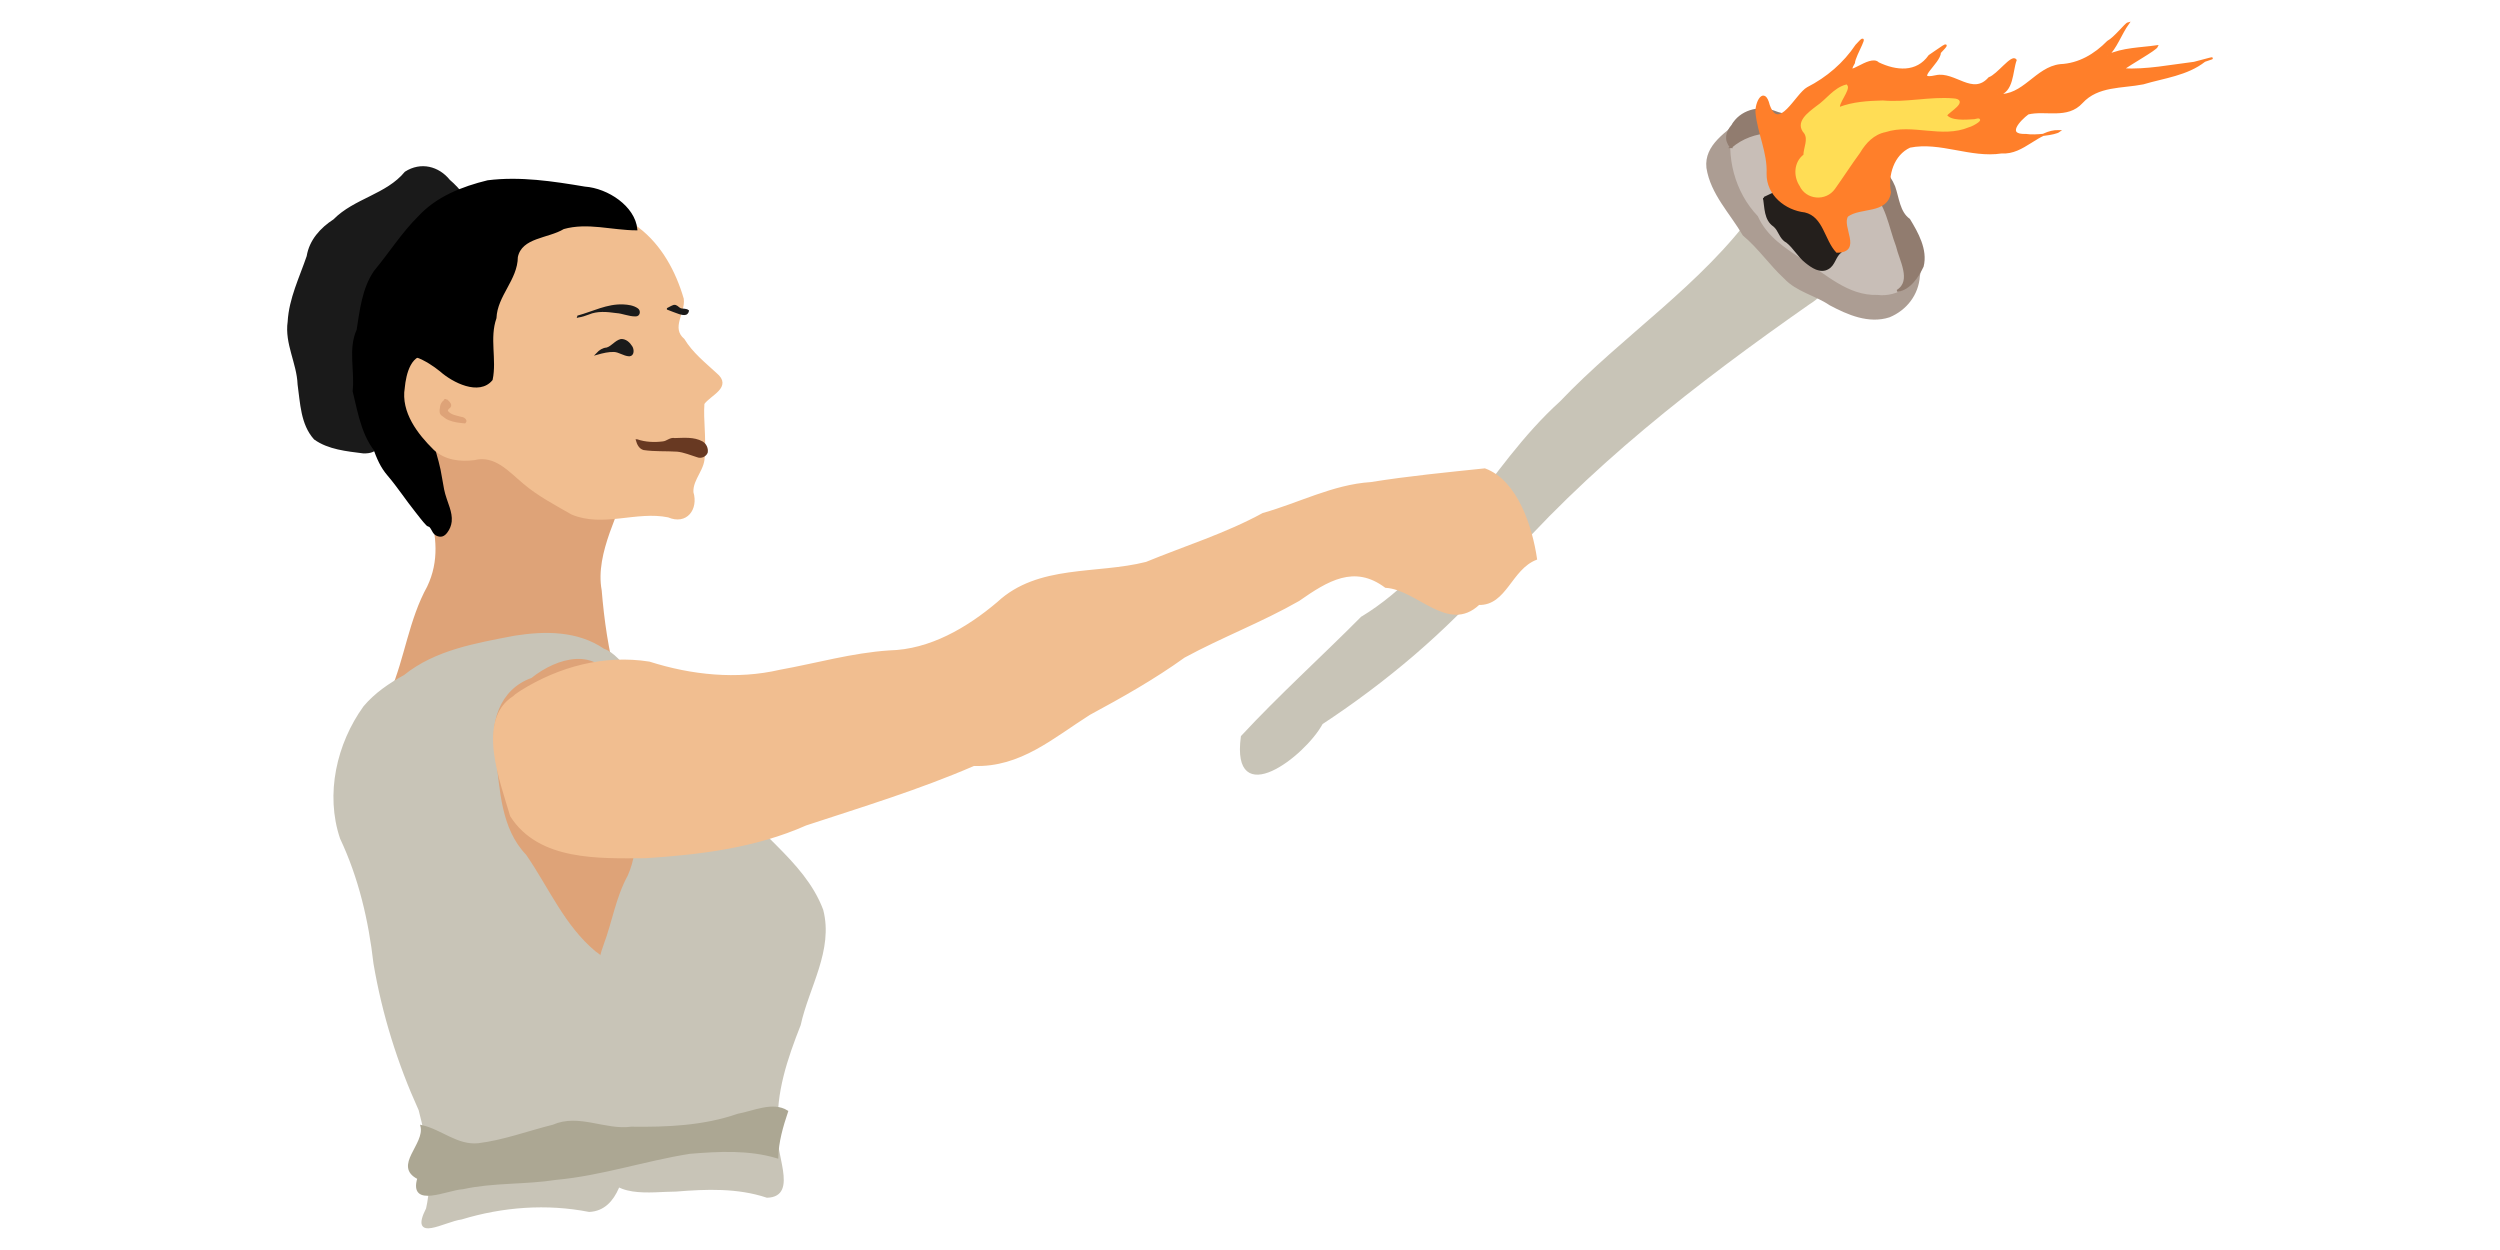 <?xml version="1.0" encoding="UTF-8" standalone="no"?>
<svg
   xmlns:dc="http://purl.org/dc/elements/1.1/"
   xmlns:cc="http://creativecommons.org/ns#"
   xmlns:rdf="http://www.w3.org/1999/02/22-rdf-syntax-ns#"
   xmlns:svg="http://www.w3.org/2000/svg"
   xmlns="http://www.w3.org/2000/svg"
   xmlns:sodipodi="http://sodipodi.sourceforge.net/DTD/sodipodi-0.dtd"
   xmlns:inkscape="http://www.inkscape.org/namespaces/inkscape"
   width="1200"
   height="600"
   viewBox="0 0 317.5 158.75"
   version="1.1"
   id="svg8"
   sodipodi:docname="ol-olympics.svg"
   inkscape:version="1.0.1 (3bc2e813f5, 2020-09-07)">
  <sodipodi:namedview
     pagecolor="#ffffff"
     bordercolor="#666666"
     borderopacity="1"
     objecttolerance="10"
     gridtolerance="10"
     guidetolerance="10"
     inkscape:pageopacity="0"
     inkscape:pageshadow="2"
     inkscape:window-width="1920"
     inkscape:window-height="1061"
     id="namedview27"
     showgrid="false"
     inkscape:zoom="1.4"
     inkscape:cx="600"
     inkscape:cy="300"
     inkscape:window-x="0"
     inkscape:window-y="19"
     inkscape:window-maximized="0"
     inkscape:current-layer="svg8" />
  <defs
     id="defs2" />
  <path
     id="path178"
     style="fill:#c8c4b7;stroke:#c8c4b7;stroke-width:0.265px;stroke-linecap:butt;stroke-linejoin:miter;stroke-opacity:1"
     d="m 172.935,78.447 c 10.883,-6.605 16.029,-19.008 25.276,-27.367 7.988,-8.394 17.977,-14.785 24.82,-24.288 8.693,-9.504 15.166,6.513 6.671,11.762 -14.347,10.044 -28.302,20.816 -39.725,34.202 -6.453,7.403 -13.923,13.716 -22.108,19.106 -2.233,4.135 -11.415,11.117 -10.146,1.685 4.786,-5.16 10.18,-10.035 15.211,-15.101 z" />
  <path
     id="path186"
     style="fill:#ac9d93;stroke:#ac9d93;stroke-width:0.265px;stroke-linecap:butt;stroke-linejoin:miter;stroke-opacity:1"
     d="m 221.215,15.233 c -1.845,1.616 -4.683,3.218 -4.367,6.072 0.508,3.281 2.982,5.737 4.598,8.517 1.933,1.6 3.375,3.75 5.233,5.46 1.556,1.673 3.903,2.109 5.751,3.37 2.255,1.204 4.912,2.36 7.49,1.523 2.13,-0.883 3.613,-2.779 3.777,-5.127 0.419,-2.208 -0.102,-4.463 -1.455,-6.247 -1.065,-1.311 -2.306,-2.499 -3.036,-4.058 -0.899,-1.838 -2.281,-3.352 -3.9,-4.584 -3.331,-2.9 -7.412,-5.943 -12.085,-5.415 -0.685,0.085 -1.36,0.248 -2.006,0.489 z" />
  <path
     id="path196"
     style="fill:#c8beb7;stroke:#c8beb7;stroke-width:0.265px;stroke-linecap:butt;stroke-linejoin:miter;stroke-opacity:1"
     d="m 220.169,15.735 c -0.9,4.101 0.268,8.6 3.186,11.646 1.146,2.599 3.458,4.008 5.7,5.522 2.916,1.807 5.691,4.548 9.378,4.419 2.392,0.314 5.296,-1.304 4.935,-4.022 -0.081,-3.036 -1.878,-5.61 -2.799,-8.42 -2.532,-5.536 -8.175,-9.119 -14.057,-10.13 -2.135,-0.617 -4.581,-0.505 -6.343,0.985 z" />
  <path
     id="path203"
     style="fill:#241f1c;stroke:#241f1c;stroke-width:0.265px;stroke-linecap:butt;stroke-linejoin:miter;stroke-opacity:1"
     d="m 224.038,25.146 c 0.195,1.214 0.121,2.746 1.264,3.514 0.706,0.569 0.769,1.598 1.626,2.032 0.943,0.735 1.495,1.854 2.445,2.593 0.748,0.599 1.812,1.358 2.776,0.782 0.803,-0.451 0.859,-1.489 1.56,-2.049 0.735,-0.622 0.249,-1.586 -0.339,-2.105 -0.914,-0.995 -1.826,-2 -2.849,-2.879 -0.763,-0.634 -0.498,-1.933 -1.528,-2.312 -1.017,-0.572 -2.252,-0.795 -3.353,-0.307 -0.552,0.204 -1.066,0.493 -1.603,0.731 z" />
  <path
     id="path210"
     style="fill:#917c6f;stroke:#917c6f;stroke-width:0.265px;stroke-linecap:butt;stroke-linejoin:miter;stroke-opacity:1"
     d="m 219.82,18.684 c 2.826,-2.445 7.08,-2.432 10.265,-0.706 1.635,0.599 2.929,1.541 4.336,2.52 1.156,1.026 1.692,2.628 3.082,3.474 2.151,1.792 2.467,4.792 3.417,7.265 0.391,1.755 2.049,4.451 0.032,5.704 1.58,-0.241 2.595,-1.794 3.222,-3.128 0.524,-2.104 -0.699,-4.237 -1.716,-5.918 -1.295,-0.911 -1.404,-2.767 -1.9,-4.179 -0.68,-1.679 -1.929,-2.722 -3.428,-3.824 -1.961,-1.924 -3.964,-4.102 -6.681,-4.887 -1.778,-0.15 -3.584,-0.193 -5.266,-0.865 -1.88,-0.636 -4.154,-0.005 -5.159,1.785 -0.751,0.888 -0.973,1.784 -0.204,2.759 z" />
  <path
     id="path220"
     style="fill:#ff7f2a;stroke:#ff7f2a;stroke-width:0.265px;stroke-linecap:butt;stroke-linejoin:miter;stroke-opacity:1"
     d="m 229.581,11.186 c 2.482,-1.266 4.635,-3.11 6.185,-5.427 1.962,-2.214 -0.261,1.227 -0.319,2.221 -1.388,2.367 2.07,-1.048 3.082,0.049 2.249,1.08 4.912,1.35 6.51,-0.934 0.927,-0.591 3.248,-2.415 1.328,-0.435 -0.003,1.317 -3.574,3.714 -0.513,3.024 2.368,-0.537 4.665,2.635 6.776,0.242 1.103,-0.376 2.892,-2.956 3.354,-2.298 -0.541,1.515 -0.324,4.009 -2.286,4.43 3.272,0.269 4.872,-3.432 7.959,-3.781 2.384,-0.103 4.412,-1.311 6.045,-2.975 0.905,-0.486 2.266,-2.272 2.569,-2.343 -0.932,1.294 -1.585,3.214 -2.642,4.117 1.996,-0.916 4.17,-0.894 6.309,-1.2 -0.175,0.43 -3.416,2.194 -4.342,2.932 3.048,0.169 6.053,-0.464 9.063,-0.827 0.861,-0.223 3.687,-1.009 1.322,-0.257 -2.236,1.762 -5.158,2.067 -7.81,2.861 -2.677,0.532 -5.757,0.202 -7.785,2.417 -1.851,2.034 -4.598,0.86 -6.833,1.404 -1.098,0.807 -2.982,2.84 -0.261,2.735 1.187,0.194 3.712,-0.118 4.214,-0.495 -2.725,-0.072 -4.473,2.907 -7.307,2.711 -3.918,0.603 -7.77,-1.513 -11.66,-0.733 -2.137,0.981 -2.926,3.627 -2.518,5.808 -0.405,2.66 -3.743,1.74 -5.421,2.978 -0.912,1.367 1.853,4.529 -1.31,4.554 -1.474,-1.566 -1.604,-4.526 -4.042,-5.113 -2.453,-0.272 -4.789,-2.147 -4.757,-4.775 0.122,-2.699 -1.152,-5.144 -1.41,-7.767 -0.096,-1.295 0.966,-3.312 1.55,-0.942 1.266,3.584 3.515,-1.398 4.951,-2.181 z" />
  <path
     id="path226"
     style="fill:#ffdd55;stroke:#ffdd55;stroke-width:0.265px;stroke-linecap:butt;stroke-linejoin:miter;stroke-opacity:1"
     d="m 229.163,19.719 c -1.204,0.89 -1.292,2.623 -0.505,3.817 0.777,1.717 3.177,1.915 4.269,0.39 1.09,-1.524 2.077,-3.077 3.182,-4.578 0.751,-1.275 1.815,-2.398 3.326,-2.697 3.45,-1.119 7.174,0.816 10.581,-0.617 0.572,-0.127 2.206,-1.168 0.735,-0.766 -1.122,0.07 -3.041,0.241 -3.626,-0.633 0.431,-0.552 2.807,-1.897 0.913,-2.012 -2.987,-0.238 -5.952,0.54 -8.942,0.268 -1.858,0.053 -3.763,0.161 -5.505,0.837 -0.36,-0.5 1.346,-2.404 0.893,-2.862 -1.541,0.405 -2.458,1.868 -3.738,2.72 -0.977,0.766 -2.723,1.957 -1.501,3.285 0.556,0.863 -0.075,1.912 -0.081,2.848 z" />
  <path
     id="path232"
     style="fill:#dea378;fill-opacity:1;stroke:#dea378;stroke-width:0.265px;stroke-linecap:butt;stroke-linejoin:miter;stroke-opacity:1"
     d="m 53.579,44.028 c -3.315,2.525 -2.075,7.431 -1.85,11.01 1.108,6.435 5.786,12.923 2.646,19.504 -2.317,4.193 -2.838,8.991 -4.678,13.346 -0.708,4.487 3.663,8.08 5.513,12.01 4.181,6.617 8.973,12.817 13.812,18.944 2.546,2.913 3.086,12.224 8.42,8.655 3.205,-4.615 5.844,-9.713 9.02,-14.4 2.701,-5.635 -1.206,-11.438 -3.64,-16.419 C 78.455,90.373 76.903,82.508 76.284,74.985 75.382,70.123 78.837,64.714 79.6,61.138 75.609,60.33 73.363,55.879 70.506,53.191 66.506,48.918 61.193,45.864 55.725,43.927 l -1.066,-0.069 z" />
  <path
     style="fill:#000000;stroke:#000000;stroke-width:0.265px;stroke-linecap:butt;stroke-linejoin:miter;stroke-opacity:1"
     d="m 45.396,42.852 c -0.32,0.915 -0.525,1.872 -0.59,2.839 -0.058,0.855 -0.009,1.728 0.241,2.552 0.249,0.82 0.637,1.598 0.805,2.442 0.215,1.083 0.289,2.194 0.588,3.261 0.08,0.286 0.19,0.563 0.3,0.838 0.526,1.306 0.894,2.675 1.524,3.938 0.282,0.565 0.632,1.097 1.044,1.578 1.278,1.494 2.347,3.15 3.576,4.682 0.449,0.56 0.87,1.147 1.371,1.662 0.109,0.113 0.293,0.101 0.398,0.22 0.181,0.206 0.289,0.462 0.434,0.692 0.107,0.169 0.262,0.309 0.448,0.385 0.191,0.078 0.408,0.119 0.611,0.058 0.233,-0.07 0.41,-0.253 0.553,-0.442 0.294,-0.386 0.487,-0.85 0.536,-1.334 0.06,-0.584 -0.073,-1.166 -0.247,-1.72 -0.244,-0.777 -0.564,-1.532 -0.719,-2.335 -0.161,-0.834 -0.285,-1.675 -0.452,-2.508 -0.268,-1.337 -0.765,-2.621 -0.96,-3.975 -0.082,-0.573 -0.086,-1.16 -0.24,-1.721 -0.101,-0.37 -0.259,-0.725 -0.303,-1.11 -0.075,-0.668 -0.219,-1.331 -0.211,-2.007 0.003,-0.226 0.036,-0.45 0.088,-0.67 0.146,-0.61 0.291,-1.222 0.378,-1.843 0.031,-0.221 0.078,-0.445 0.054,-0.667 -0.018,-0.165 -0.066,-0.325 -0.118,-0.481 -0.126,-0.383 -0.314,-0.741 -0.46,-1.116 -0.133,-0.343 -0.195,-0.707 -0.296,-1.06 -0.085,-0.297 -0.186,-0.603 -0.393,-0.839 -0.108,-0.124 -0.238,-0.227 -0.361,-0.334 -0.758,-0.662 -1.567,-1.283 -2.486,-1.705 -0.713,-0.328 -1.493,-0.509 -2.278,-0.522 -0.447,-0.008 -0.906,-0.014 -1.333,0.116 -0.161,0.049 -0.302,0.147 -0.437,0.244 -0.363,0.262 -0.686,0.575 -1.033,0.857 -0.01,0.008 -0.02,0.017 -0.031,0.025 z"
     id="path242" />
  <path
     id="path246"
     style="fill:#f1be90;fill-opacity:1;stroke:#f1be90;stroke-width:0.265px;stroke-linecap:butt;stroke-linejoin:miter;stroke-opacity:1"
     d="m 51.534,49.263 c -0.493,3.05 1.616,5.783 3.661,7.789 1.392,1.258 3.237,1.48 5.038,1.252 2.662,-0.659 4.473,1.492 6.307,3.018 1.862,1.589 4.002,2.689 6.101,3.899 3.939,1.659 8.18,-0.478 12.242,0.354 2.286,0.986 3.685,-0.956 3.049,-3.055 -0.099,-1.752 1.628,-3.009 1.416,-4.833 0.226,-2.145 -0.17,-4.299 -0.018,-6.436 0.826,-1.17 3.589,-2.125 1.574,-3.785 -1.463,-1.351 -3.039,-2.594 -4.093,-4.331 -1.778,-1.506 0.132,-3.433 -0.105,-5.177 -0.996,-3.412 -2.78,-6.739 -5.65,-8.934 -1.628,-1.45 -3.994,-1.467 -6.043,-1.834 -4.486,-0.365 -9.09,-0.188 -13.432,1.059 -1.833,1.064 -4.109,1.378 -5.681,2.846 -1.492,1.707 -3.309,3.924 -2.477,6.342 0.396,2.17 0.77,4.367 2.099,6.199 0.523,1.03 0.825,2.571 -0.862,1.742 -2.341,-0.704 -2.965,2.233 -3.123,3.885 z" />
  <path
     id="path255"
     style="fill:#683922;fill-opacity:1;stroke:#683922;stroke-width:0.265px;stroke-linecap:butt;stroke-linejoin:miter;stroke-opacity:1"
     d="m 80.89,55.918 c 1.059,0.361 2.213,0.413 3.316,0.269 0.533,-0.047 0.925,-0.547 1.486,-0.421 1.158,-0.023 2.405,-0.17 3.464,0.41 0.436,0.254 0.688,0.797 0.592,1.288 -0.179,0.427 -0.731,0.668 -1.164,0.482 -0.853,-0.259 -1.687,-0.63 -2.58,-0.717 -1.41,-0.089 -2.834,0.004 -4.235,-0.2 -0.513,-0.139 -0.744,-0.645 -0.879,-1.111 z" />
  <path
     id="path261"
     style="fill:#1a1a1a;stroke:#1a1a1a;stroke-width:0.265px;stroke-linecap:butt;stroke-linejoin:miter;stroke-opacity:1"
     d="m 84.829,39.22 c 0.499,0.182 0.986,0.399 1.493,0.559 0.249,0.069 0.52,0.144 0.777,0.072 0.143,-0.062 0.24,-0.226 0.267,-0.366 -0.118,-0.1 -0.286,-0.12 -0.435,-0.142 -0.234,-0.029 -0.495,-0.008 -0.688,-0.167 -0.195,-0.135 -0.378,-0.364 -0.641,-0.328 -0.274,0.082 -0.516,0.247 -0.773,0.371 z" />
  <path
     id="path267"
     style="fill:#1a1a1a;stroke:#1a1a1a;stroke-width:0.265px;stroke-linecap:butt;stroke-linejoin:miter;stroke-opacity:1"
     d="m 73.446,40.19 c 1.88,-0.519 3.696,-1.486 5.695,-1.397 0.613,0.03 1.267,0.113 1.782,0.471 0.338,0.222 0.245,0.814 -0.205,0.789 -0.834,0.015 -1.61,-0.369 -2.438,-0.422 -1.175,-0.162 -2.425,-0.287 -3.546,0.193 -0.42,0.151 -0.842,0.31 -1.288,0.365 z" />
  <path
     id="path273"
     style="fill:#1a1a1a;stroke:#1a1a1a;stroke-width:0.265px;stroke-linecap:butt;stroke-linejoin:miter;stroke-opacity:1"
     d="m 75.856,44.913 c 0.322,-0.341 0.73,-0.614 1.209,-0.643 0.694,-0.2 1.105,-0.913 1.809,-1.084 0.565,-0.031 1.038,0.412 1.31,0.865 0.215,0.323 0.254,1.047 -0.264,1.07 -0.688,-0.031 -1.257,-0.523 -1.942,-0.555 -0.723,-0.02 -1.431,0.153 -2.122,0.347 z" />
  <path
     id="path280"
     style="fill:#1a1a1a;stroke:#1a1a1a;stroke-width:0.265px;stroke-linecap:butt;stroke-linejoin:miter;stroke-opacity:1"
     d="m 51.509,21.911 c -2.39,2.893 -6.473,3.405 -9.073,6.054 -1.652,1.066 -3.032,2.589 -3.357,4.59 -0.927,2.73 -2.248,5.372 -2.414,8.306 -0.398,2.756 1.157,5.236 1.26,7.95 0.333,2.35 0.381,5.046 2.052,6.897 1.742,1.257 4.09,1.477 6.175,1.743 3.496,0.088 1.075,-3.637 1.182,-5.6 -0.784,-4.785 -1.145,-9.936 0.976,-14.448 1.284,-1.797 1.876,-4.071 3.637,-5.515 1.726,-2.113 4.287,-3.14 6.481,-4.56 C 59.982,25.761 58.26,23.997 57.035,22.938 55.659,21.229 53.448,20.67 51.509,21.911 Z" />
  <path
     id="path286"
     style="fill:#000000;stroke:#000000;stroke-width:0.265px;stroke-linecap:butt;stroke-linejoin:miter;stroke-opacity:1"
     d="m 45.421,41.921 c -1.102,2.438 -0.213,5.184 -0.504,7.751 0.719,2.948 1.234,6.313 3.607,8.442 2.566,0.519 1.32,-4.133 1.098,-5.893 -0.501,-2.189 -0.912,-4.639 0.027,-6.757 1.892,-1.395 4.704,0.292 6.319,1.601 1.568,1.397 4.874,3.087 6.469,1.137 0.532,-2.557 -0.418,-5.243 0.483,-7.818 0.125,-2.895 2.693,-4.886 2.715,-7.754 0.543,-2.6 3.964,-2.467 5.915,-3.663 3.046,-0.865 6.198,0.144 9.261,0.155 -0.27,-2.837 -3.657,-5.083 -6.55,-5.292 -4.049,-0.68 -8.213,-1.317 -12.31,-0.803 -3.211,0.782 -6.451,2.051 -8.731,4.526 -2.113,2.099 -3.714,4.645 -5.617,6.934 -1.49,2.176 -1.78,4.896 -2.183,7.434 z" />
  <path
     id="path292"
     style="fill:#c8c4b7;stroke:#c8c4b7;stroke-width:0.265px;stroke-linecap:butt;stroke-linejoin:miter;stroke-opacity:1"
     d="m 51.386,85.843 c 3.944,-3.186 9.112,-4.035 13.956,-4.974 3.847,-0.613 7.966,-0.643 11.322,1.652 2.097,0.614 5.924,6.234 1.485,4.173 -2.304,-4.787 -7.413,-3.348 -10.725,-0.706 -4.136,1.481 -5.479,5.932 -4.61,9.935 0.552,4.401 0.659,9.32 3.907,12.724 2.867,4.157 4.854,8.967 8.829,12.283 3.412,2.241 2.63,6.658 3.483,10.089 0.193,4.946 0.225,9.906 0.723,14.825 -0.561,2.911 -1.215,7.764 -4.925,7.941 -5.401,-1.056 -10.967,-0.64 -16.236,0.958 -2.167,0.279 -6.508,3.015 -4.355,-1.237 0.928,-4.096 0.105,-8.516 -0.942,-12.551 -2.695,-5.93 -4.642,-12.178 -5.735,-18.604 -0.625,-5.476 -1.887,-10.89 -4.248,-15.896 -1.893,-5.599 -0.426,-11.974 2.958,-16.671 1.395,-1.664 3.226,-2.905 5.114,-3.943 z" />
  <path
     id="path298"
     style="fill:#c8c4b7;fill-opacity:1;stroke:#c8c4b7;stroke-width:0.265px;stroke-linecap:butt;stroke-linejoin:miter;stroke-opacity:1"
     d="m 76.799,119.983 c -1.676,4.42 -0.756,9.281 -1.621,13.854 0.013,4.746 1.646,9.333 1.496,14.093 0.761,4.302 5.964,3.272 9.16,3.27 3.873,-0.314 7.842,-0.469 11.583,0.78 4.013,-0.103 0.6,-5.932 1.278,-8.546 -0.333,-4.606 1.205,-9.066 2.865,-13.279 1.052,-4.812 4.17,-9.498 2.86,-14.575 -2.438,-6.463 -9.12,-9.907 -12.486,-15.795 -2.957,-4.081 -6.853,-8.004 -11.938,-9.155 -2.58,2.108 1.181,5.883 0.419,8.862 0.368,3.929 1.102,7.993 -0.573,11.767 -1.517,2.767 -1.954,5.822 -3.043,8.724 z" />
  <path
     id="path304"
     style="fill:#aca793;stroke:#aca793;stroke-width:0.265px;stroke-linecap:butt;stroke-linejoin:miter;stroke-opacity:1"
     d="m 53.53,143.009 c 0.574,2.381 -3.527,5.065 -0.396,6.633 -1.114,3.72 3.639,1.367 5.663,1.254 3.877,-0.85 7.895,-0.57 11.815,-1.184 5.769,-0.53 11.286,-2.406 16.985,-3.309 3.692,-0.302 7.527,-0.508 11.116,0.578 0.033,-1.947 0.612,-3.942 1.248,-5.832 -1.805,-1.144 -4.274,0.076 -6.245,0.43 -4.347,1.511 -8.972,1.703 -13.531,1.643 -3.335,0.459 -6.675,-1.69 -9.932,-0.257 -3.164,0.789 -6.272,1.958 -9.511,2.358 -2.706,0.265 -4.717,-1.756 -7.212,-2.314 z" />
  <path
     id="path310"
     style="fill:#f1be90;fill-opacity:1;stroke:#f1be90;stroke-width:0.265px;stroke-linecap:butt;stroke-linejoin:miter;stroke-opacity:1"
     d="m 65.263,88.505 c -4.681,2.984 -1.629,10.683 -0.349,15.099 3.58,5.612 11.152,5.286 17.039,5.257 6.94,-0.441 13.977,-1.308 20.381,-4.155 7.17,-2.362 14.392,-4.552 21.331,-7.562 5.886,0.21 10.053,-3.545 14.687,-6.474 4.12,-2.222 8.209,-4.522 12.015,-7.265 4.757,-2.584 9.838,-4.5 14.555,-7.197 3.652,-2.55 7.073,-4.671 11.059,-1.687 4.064,0.238 7.939,5.842 11.812,2.177 3.445,0.094 4.049,-4.46 7.28,-5.723 -0.578,-3.943 -2.4,-9.838 -6.506,-11.361 -4.8,0.504 -9.651,0.968 -14.471,1.743 -4.786,0.311 -9.112,2.641 -13.682,3.918 -4.72,2.581 -9.873,4.174 -14.826,6.212 -6.297,1.605 -13.704,0.285 -18.853,5.079 -3.841,3.252 -8.597,6.053 -13.777,6.166 -4.723,0.312 -9.267,1.627 -13.889,2.458 -5.488,1.276 -11.274,0.664 -16.625,-1.038 -5.717,-0.894 -11.373,0.629 -16.227,3.647 l -0.7,0.476 -0.253,0.232 z" />
  <path
     id="path319"
     style="fill:#dea378;fill-opacity:1;stroke:#dea378;stroke-width:0.265px;stroke-linecap:butt;stroke-linejoin:miter;stroke-opacity:1"
     d="m 56.682,50.809 c -0.401,0.151 -0.664,0.546 -0.674,0.971 -0.071,0.318 -0.126,0.752 0.215,0.936 0.261,0.19 0.503,0.411 0.813,0.523 0.63,0.268 1.319,0.333 1.994,0.4 0.274,-0.249 -0.199,-0.569 -0.459,-0.566 -0.589,-0.166 -1.267,-0.241 -1.708,-0.71 -0.274,-0.263 0.027,-0.528 0.236,-0.693 0.211,-0.253 -0.082,-0.54 -0.261,-0.713 -0.052,-0.049 -0.105,-0.098 -0.157,-0.148 z" />
</svg>

